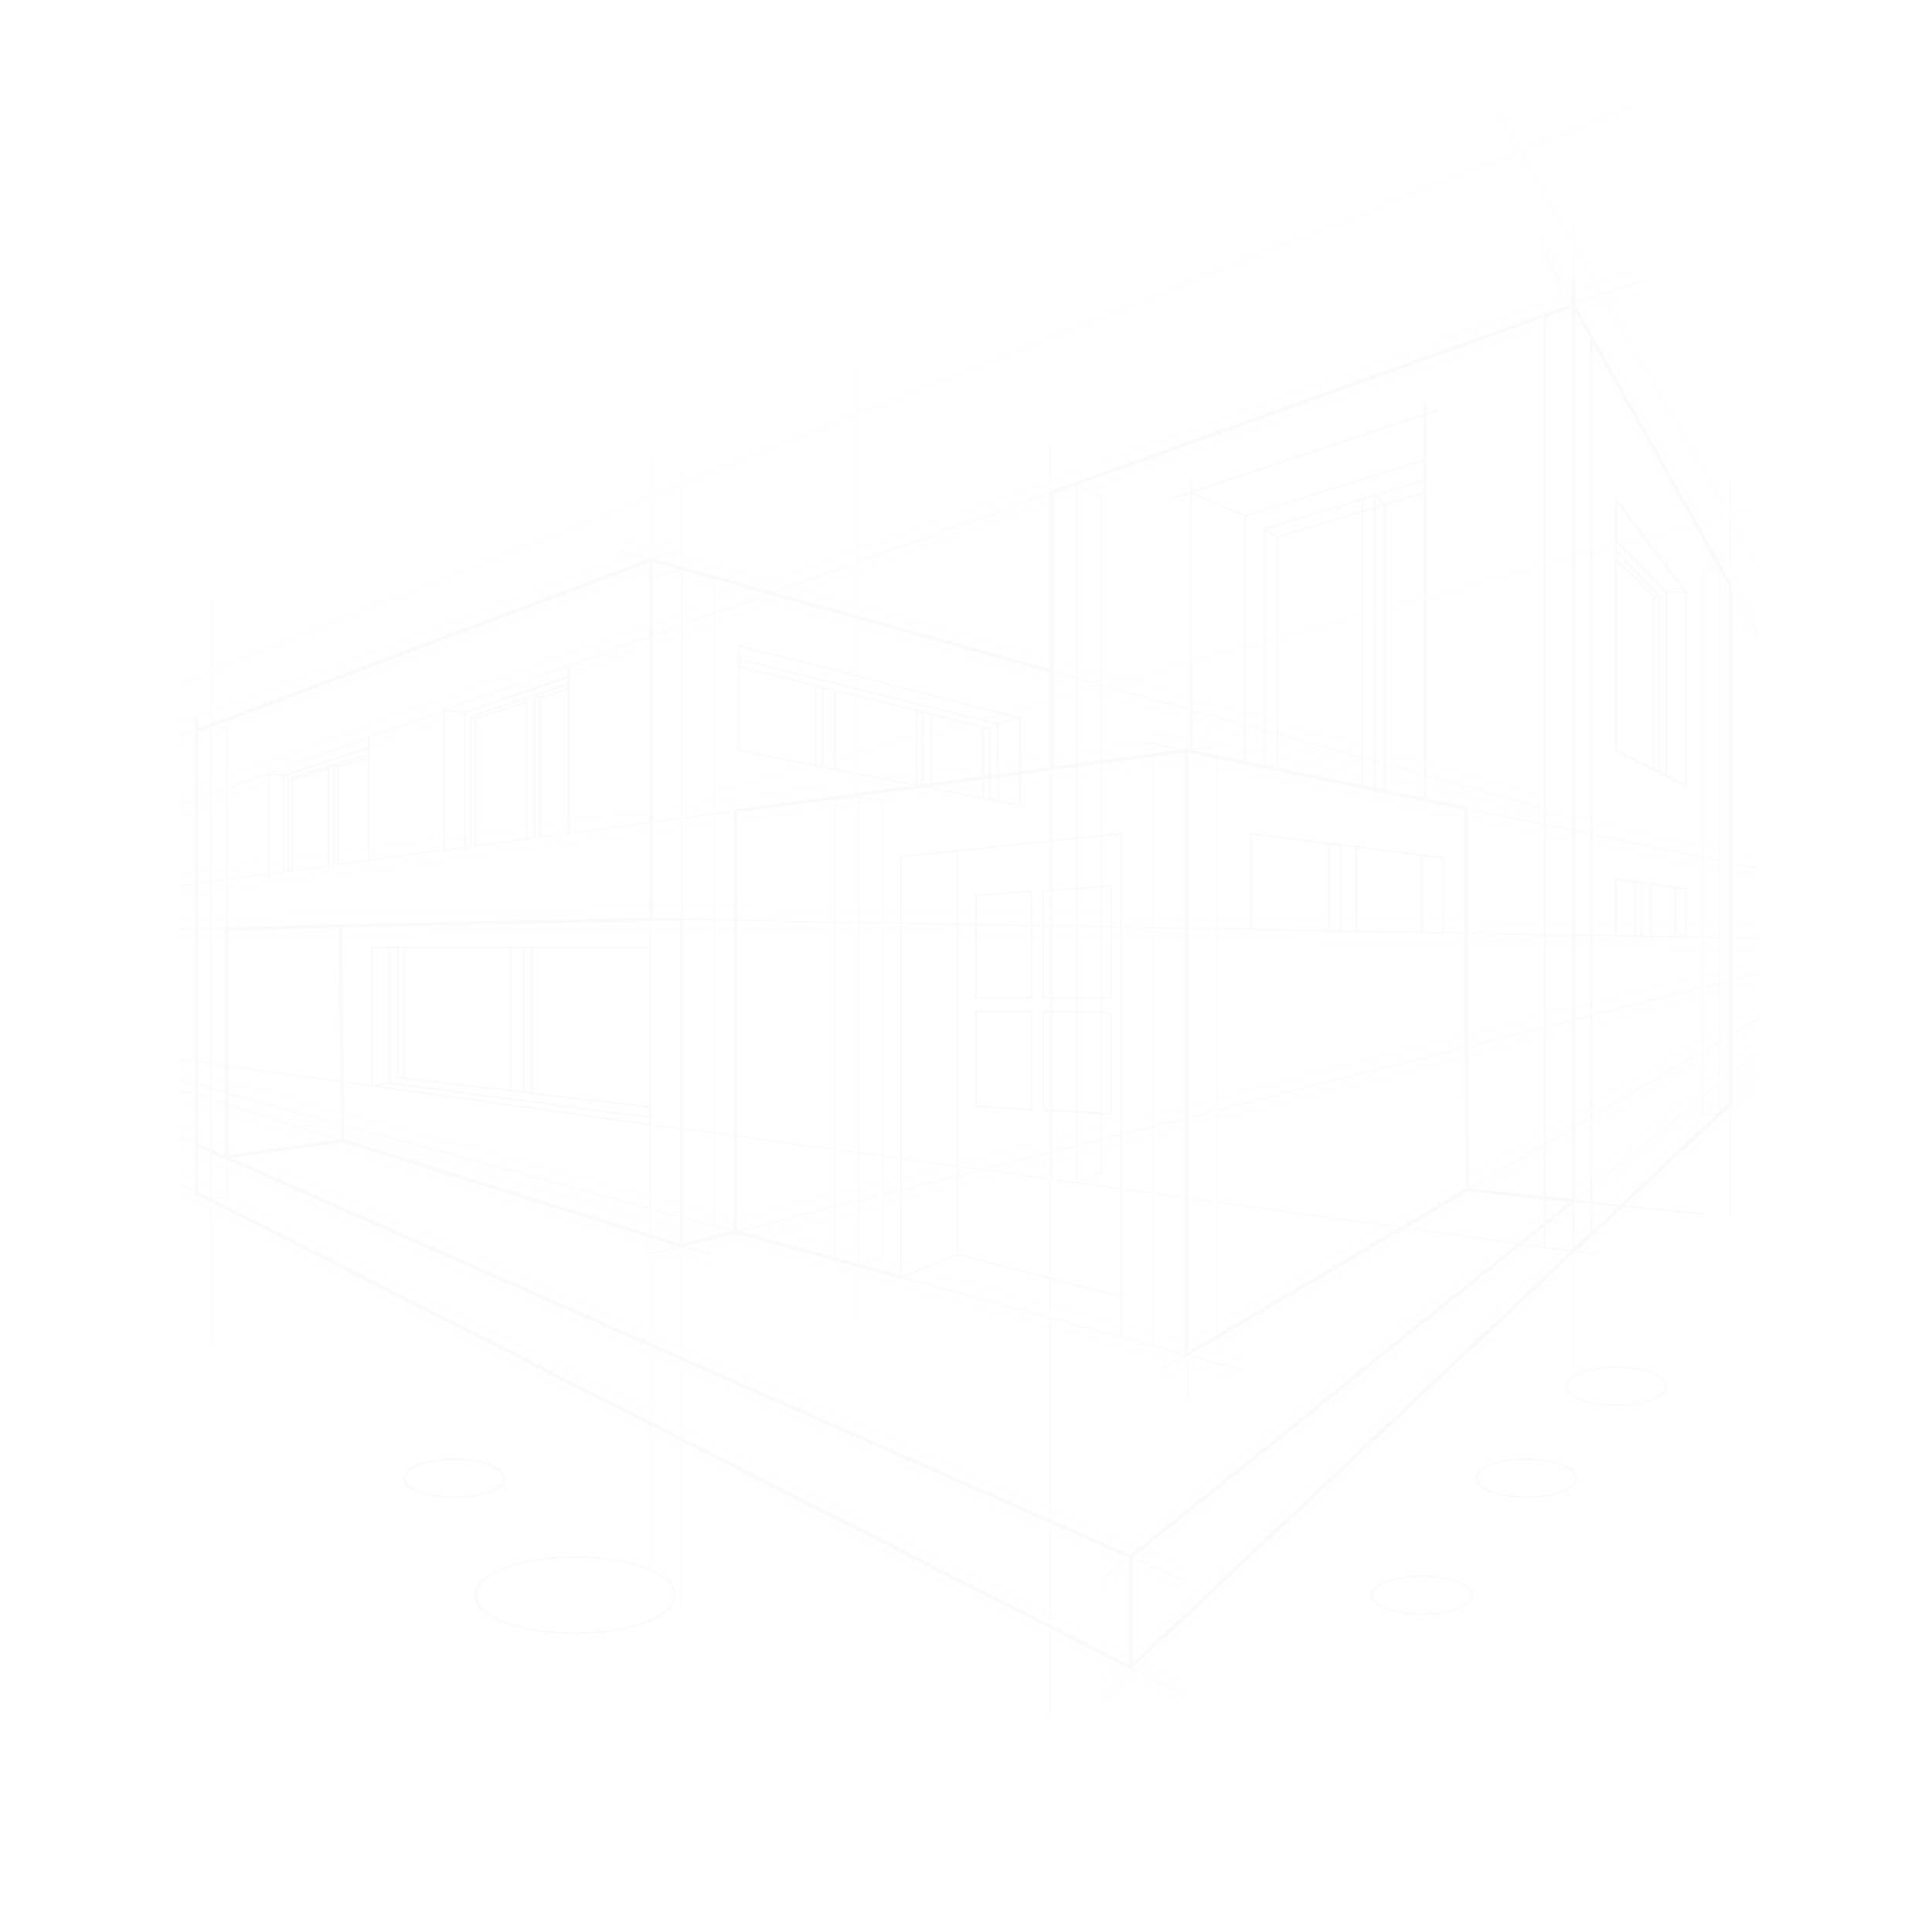 <svg width="763" height="763" viewBox="0 0 763 763" fill="none" xmlns="http://www.w3.org/2000/svg">
<g clip-path="url(#clip0_421_3715)" filter="url(#filter0_d_421_3715)">
<path opacity="0.5" d="M282.066 308.832L690.5 197.22" stroke="#FAFAFA" stroke-width="0.209" stroke-miterlimit="10" stroke-linecap="round"/>
<path d="M608.479 93.575L694.331 246.693" stroke="#FAFAFA" stroke-width="0.349" stroke-miterlimit="10" stroke-linecap="round"/>
<path d="M694.33 421.497L434.986 665.351" stroke="#FAFAFA" stroke-width="0.349" stroke-miterlimit="10" stroke-linecap="round"/>
<path d="M694.33 411.761L434.986 620.212" stroke="#FAFAFA" stroke-width="0.349" stroke-miterlimit="10" stroke-linecap="round"/>
<path d="M70.639 286.827L266.531 213.655" stroke="#FAFAFA" stroke-width="0.349" stroke-miterlimit="10" stroke-linecap="round"/>
<path d="M608.476 314.844L244.693 213.655" stroke="#FAFAFA" stroke-width="0.349" stroke-miterlimit="10" stroke-linecap="round"/>
<path d="M70.639 426.365L280.357 491.433" stroke="#FAFAFA" stroke-width="0.349" stroke-miterlimit="10" stroke-linecap="round"/>
<path d="M467.734 620.212L70.639 444.951" stroke="#FAFAFA" stroke-width="0.349" stroke-miterlimit="10" stroke-linecap="round"/>
<path d="M467.734 665.351L70.639 463.538" stroke="#FAFAFA" stroke-width="0.349" stroke-miterlimit="10" stroke-linecap="round"/>
<path d="M452.703 289.192L694.33 339.047" stroke="#FAFAFA" stroke-width="0.349" stroke-miterlimit="10" stroke-linecap="round"/>
<path d="M478.661 290.948L70.639 345.822" stroke="#FAFAFA" stroke-width="0.349" stroke-miterlimit="10" stroke-linecap="round"/>
<path d="M70.639 422.534L490.075 537.015" stroke="#FAFAFA" stroke-width="0.349" stroke-miterlimit="10" stroke-linecap="round"/>
<path d="M458.455 537.015L694.329 398.347" stroke="#FAFAFA" stroke-width="0.349" stroke-miterlimit="10" stroke-linecap="round"/>
<path d="M648.306 106.851L70.639 314.127" stroke="#FAFAFA" stroke-width="0.349" stroke-miterlimit="10" stroke-linecap="round"/>
<path d="M280.357 358.702L70.639 362.944" stroke="#FAFAFA" stroke-width="0.349" stroke-miterlimit="10" stroke-linecap="round"/>
<path d="M244.693 358.702L694.329 366.561" stroke="#FAFAFA" stroke-width="0.349" stroke-miterlimit="10" stroke-linecap="round"/>
<path d="M255.314 491.433L694.329 380.34" stroke="#FAFAFA" stroke-width="0.349" stroke-miterlimit="10" stroke-linecap="round"/>
<g opacity="0.5">
<path d="M608.479 88.783L694.331 241.917" stroke="#FAFAFA" stroke-width="0.209" stroke-miterlimit="10" stroke-linecap="round"/>
<path d="M694.33 416.72L434.986 660.56" stroke="#FAFAFA" stroke-width="0.209" stroke-miterlimit="10" stroke-linecap="round"/>
<path d="M694.33 406.984L434.986 615.421" stroke="#FAFAFA" stroke-width="0.209" stroke-miterlimit="10" stroke-linecap="round"/>
<path d="M70.639 282.035L266.531 208.864" stroke="#FAFAFA" stroke-width="0.209" stroke-miterlimit="10" stroke-linecap="round"/>
<path d="M608.476 310.068L244.693 208.864" stroke="#FAFAFA" stroke-width="0.209" stroke-miterlimit="10" stroke-linecap="round"/>
<path d="M70.639 421.588L280.357 486.642" stroke="#FAFAFA" stroke-width="0.209" stroke-miterlimit="10" stroke-linecap="round"/>
<path d="M467.734 615.421L70.639 440.175" stroke="#FAFAFA" stroke-width="0.209" stroke-miterlimit="10" stroke-linecap="round"/>
<path d="M467.734 660.559L70.639 458.761" stroke="#FAFAFA" stroke-width="0.209" stroke-miterlimit="10" stroke-linecap="round"/>
<path d="M452.703 284.416L694.33 334.27" stroke="#FAFAFA" stroke-width="0.209" stroke-miterlimit="10" stroke-linecap="round"/>
<path d="M478.661 286.171L70.639 341.046" stroke="#FAFAFA" stroke-width="0.209" stroke-miterlimit="10" stroke-linecap="round"/>
<path d="M70.639 417.758L490.075 532.223" stroke="#FAFAFA" stroke-width="0.209" stroke-miterlimit="10" stroke-linecap="round"/>
<path d="M458.455 532.223L694.329 393.555" stroke="#FAFAFA" stroke-width="0.209" stroke-miterlimit="10" stroke-linecap="round"/>
<path d="M648.306 102.059L70.639 309.335" stroke="#FAFAFA" stroke-width="0.209" stroke-miterlimit="10" stroke-linecap="round"/>
<path d="M280.357 353.925L70.639 358.152" stroke="#FAFAFA" stroke-width="0.209" stroke-miterlimit="10" stroke-linecap="round"/>
<path d="M244.693 353.925L694.329 361.784" stroke="#FAFAFA" stroke-width="0.209" stroke-miterlimit="10" stroke-linecap="round"/>
<path d="M255.314 486.641L694.329 375.564" stroke="#FAFAFA" stroke-width="0.209" stroke-miterlimit="10" stroke-linecap="round"/>
</g>
<g opacity="0.5">
<path d="M608.479 97.237L694.331 250.356" stroke="#FAFAFA" stroke-width="0.209" stroke-miterlimit="10" stroke-linecap="round"/>
<path d="M694.33 425.174L434.986 669.014" stroke="#FAFAFA" stroke-width="0.209" stroke-miterlimit="10" stroke-linecap="round"/>
<path d="M694.33 415.438L434.986 623.875" stroke="#FAFAFA" stroke-width="0.209" stroke-miterlimit="10" stroke-linecap="round"/>
<path d="M70.639 290.489L266.531 217.318" stroke="#FAFAFA" stroke-width="0.209" stroke-miterlimit="10" stroke-linecap="round"/>
<path d="M608.476 318.522L244.693 217.318" stroke="#FAFAFA" stroke-width="0.209" stroke-miterlimit="10" stroke-linecap="round"/>
<path d="M70.639 430.042L280.357 495.096" stroke="#FAFAFA" stroke-width="0.209" stroke-miterlimit="10" stroke-linecap="round"/>
<path d="M467.734 623.875L70.639 448.629" stroke="#FAFAFA" stroke-width="0.209" stroke-miterlimit="10" stroke-linecap="round"/>
<path d="M467.734 669.014L70.639 467.215" stroke="#FAFAFA" stroke-width="0.209" stroke-miterlimit="10" stroke-linecap="round"/>
<path d="M452.703 292.87L694.33 342.724" stroke="#FAFAFA" stroke-width="0.209" stroke-miterlimit="10" stroke-linecap="round"/>
<path d="M478.661 294.625L70.639 349.5" stroke="#FAFAFA" stroke-width="0.209" stroke-miterlimit="10" stroke-linecap="round"/>
<path d="M70.639 426.197L490.075 540.677" stroke="#FAFAFA" stroke-width="0.209" stroke-miterlimit="10" stroke-linecap="round"/>
<path d="M458.455 540.677L694.329 402.01" stroke="#FAFAFA" stroke-width="0.209" stroke-miterlimit="10" stroke-linecap="round"/>
<path d="M648.306 110.513L70.639 317.79" stroke="#FAFAFA" stroke-width="0.209" stroke-miterlimit="10" stroke-linecap="round"/>
<path d="M280.357 362.379L70.639 366.606" stroke="#FAFAFA" stroke-width="0.209" stroke-miterlimit="10" stroke-linecap="round"/>
<path d="M244.693 362.379L694.329 370.238" stroke="#FAFAFA" stroke-width="0.209" stroke-miterlimit="10" stroke-linecap="round"/>
<path d="M255.314 495.095L694.329 384.018" stroke="#FAFAFA" stroke-width="0.209" stroke-miterlimit="10" stroke-linecap="round"/>
</g>
<path d="M77.519 284.69V467.063L83.288 469.962V282.539L77.519 284.69Z" stroke="#FAFAFA" stroke-width="0.349" stroke-miterlimit="10" stroke-linecap="round"/>
<path d="M83.289 282.539L89.576 283.866V468.085L83.289 469.962" stroke="#FAFAFA" stroke-width="0.349" stroke-miterlimit="10" stroke-linecap="round"/>
<path d="M269.188 487.923V220.461L282.067 224.047V484.658L269.188 487.923Z" stroke="#FAFAFA" stroke-width="0.349" stroke-miterlimit="10" stroke-linecap="round"/>
<path d="M269.186 220.461L256.795 224.276V484.093L269.186 487.923V220.461Z" stroke="#FAFAFA" stroke-width="0.349" stroke-miterlimit="10" stroke-linecap="round"/>
<path d="M329.678 311.93V493.234L339.032 495.782V310.709L329.678 311.93Z" stroke="#FAFAFA" stroke-width="0.349" stroke-miterlimit="10" stroke-linecap="round"/>
<path d="M339.031 310.709L348.553 312.189V492.349L339.031 495.782" stroke="#FAFAFA" stroke-width="0.349" stroke-miterlimit="10" stroke-linecap="round"/>
<path d="M468.482 531.109V292.428L455.221 294.106V527.493L468.482 531.109Z" stroke="#FAFAFA" stroke-width="0.349" stroke-miterlimit="10" stroke-linecap="round"/>
<path d="M468.482 292.428L480.523 294.93V524.029L468.482 531.109V292.428Z" stroke="#FAFAFA" stroke-width="0.349" stroke-miterlimit="10" stroke-linecap="round"/>
<path d="M621.342 116.526V490.121L628.529 483.361V129.344L621.342 116.526Z" stroke="#FAFAFA" stroke-width="0.697" stroke-miterlimit="10" stroke-linecap="round"/>
<path d="M621.341 116.526L610.109 120.554V488.58L621.341 490.121V116.526Z" stroke="#FAFAFA" stroke-width="0.697" stroke-miterlimit="10" stroke-linecap="round"/>
<path d="M683.344 227.099V431.828L679.041 435.887V219.408L683.344 227.099Z" stroke="#FAFAFA" stroke-width="0.349" stroke-miterlimit="10" stroke-linecap="round"/>
<path d="M679.04 219.408L672.279 221.697V435.887H679.04" stroke="#FAFAFA" stroke-width="0.349" stroke-miterlimit="10" stroke-linecap="round"/>
<path d="M415.363 190.43V461.783L425.084 463.538V186.95L415.363 190.43Z" stroke="#FAFAFA" stroke-width="0.349" stroke-miterlimit="10" stroke-linecap="round"/>
<path d="M425.084 186.95L434.988 192.261V458.899L425.084 463.538V186.95Z" stroke="#FAFAFA" stroke-width="0.349" stroke-miterlimit="10" stroke-linecap="round"/>
<path d="M630.787 491.433L70.639 414.34" stroke="#FAFAFA" stroke-width="0.349" stroke-miterlimit="10" stroke-linecap="round"/>
<path d="M672.279 475.486L579.422 465.903V315.211" stroke="#FAFAFA" stroke-width="0.697" stroke-miterlimit="10" stroke-linecap="round"/>
<path d="M567.796 158.109L463.875 192.612" stroke="#FAFAFA" stroke-width="0.697" stroke-miterlimit="10" stroke-linecap="round"/>
<path d="M470.436 185.547V292.428" stroke="#FAFAFA" stroke-width="0.697" stroke-miterlimit="10" stroke-linecap="round"/>
<path d="M470.436 190.445L491.677 199.708L562.774 177.581" stroke="#FAFAFA" stroke-width="0.697" stroke-miterlimit="10" stroke-linecap="round"/>
<path d="M491.678 199.708V295.998" stroke="#FAFAFA" stroke-width="0.697" stroke-miterlimit="10" stroke-linecap="round"/>
<path d="M499.201 298.761V205.018L562.774 185.547" stroke="#FAFAFA" stroke-width="0.697" stroke-miterlimit="10" stroke-linecap="round"/>
<path d="M499.201 205.018L504.512 208.116L562.774 190.414" stroke="#FAFAFA" stroke-width="0.697" stroke-miterlimit="10" stroke-linecap="round"/>
<path d="M504.512 208.116V299.89" stroke="#FAFAFA" stroke-width="0.697" stroke-miterlimit="10" stroke-linecap="round"/>
<path d="M538.021 193.131V306.787" stroke="#FAFAFA" stroke-width="0.697" stroke-miterlimit="10" stroke-linecap="round"/>
<path d="M542.875 307.794V191.635L546.827 195.252V308.603" stroke="#FAFAFA" stroke-width="0.697" stroke-miterlimit="10" stroke-linecap="round" stroke-linejoin="round"/>
<path d="M638.279 193.589V292.428L665.854 306.436V229.877L638.279 193.589Z" stroke="#FAFAFA" stroke-width="0.697" stroke-miterlimit="10" stroke-linecap="round"/>
<path d="M665.854 229.877H658.041L638.279 209.23" stroke="#FAFAFA" stroke-width="0.697" stroke-miterlimit="10" stroke-linecap="round"/>
<path d="M658.041 229.877V302.225" stroke="#FAFAFA" stroke-width="0.697" stroke-miterlimit="10" stroke-linecap="round"/>
<path d="M655.386 301.11V231.647L638.279 213.655" stroke="#FAFAFA" stroke-width="0.697" stroke-miterlimit="10" stroke-linecap="round"/>
<path d="M655.386 231.647H653.249L638.279 217.272" stroke="#FAFAFA" stroke-width="0.697" stroke-miterlimit="10" stroke-linecap="round"/>
<path d="M653.25 231.647V300.027" stroke="#FAFAFA" stroke-width="0.697" stroke-miterlimit="10" stroke-linecap="round"/>
<path d="M442.816 524.624V325.252L355.91 334.316V500.391L378.19 491.433V331.997" stroke="#FAFAFA" stroke-width="0.697" stroke-miterlimit="10" stroke-linecap="round"/>
<path d="M378.189 491.433L442.816 508.097" stroke="#FAFAFA" stroke-width="0.697" stroke-miterlimit="10" stroke-linecap="round"/>
<path d="M407.259 347.897L385.438 349.668V390.152H407.259V347.897Z" stroke="#FAFAFA" stroke-width="0.697" stroke-miterlimit="10" stroke-linecap="round"/>
<path d="M411.99 347.898V390.153H438.833V345.822L411.99 347.898Z" stroke="#FAFAFA" stroke-width="0.697" stroke-miterlimit="10" stroke-linecap="round"/>
<path d="M385.438 395.387H407.259V434.33L385.438 432.865V395.387Z" stroke="#FAFAFA" stroke-width="0.697" stroke-miterlimit="10" stroke-linecap="round"/>
<path d="M411.99 395.387V434.33L438.833 435.887V395.982L411.99 395.387Z" stroke="#FAFAFA" stroke-width="0.697" stroke-miterlimit="10" stroke-linecap="round"/>
<path d="M494.15 325.252V363.066L569.993 364.394V334.759L494.15 325.252Z" stroke="#FAFAFA" stroke-width="0.697" stroke-miterlimit="10" stroke-linecap="round"/>
<path d="M561.492 364.241V333.69" stroke="#FAFAFA" stroke-width="0.697" stroke-miterlimit="10" stroke-linecap="round"/>
<path d="M529.432 329.677V363.692" stroke="#FAFAFA" stroke-width="0.697" stroke-miterlimit="10" stroke-linecap="round"/>
<path d="M535.641 330.456V363.692" stroke="#FAFAFA" stroke-width="0.697" stroke-miterlimit="10" stroke-linecap="round"/>
<path d="M524.975 329.677V363.631" stroke="#FAFAFA" stroke-width="0.697" stroke-miterlimit="10" stroke-linecap="round"/>
<path d="M638.279 343.167V365.584L665.854 366.072V347.074L638.279 343.167Z" stroke="#FAFAFA" stroke-width="0.697" stroke-miterlimit="10" stroke-linecap="round"/>
<path d="M661.629 346.463V365.996" stroke="#FAFAFA" stroke-width="0.697" stroke-miterlimit="10" stroke-linecap="round"/>
<path d="M652.059 345.12V365.828" stroke="#FAFAFA" stroke-width="0.697" stroke-miterlimit="10" stroke-linecap="round"/>
<path d="M648.305 344.815V365.767" stroke="#FAFAFA" stroke-width="0.697" stroke-miterlimit="10" stroke-linecap="round"/>
<path d="M645.941 344.25V365.721" stroke="#FAFAFA" stroke-width="0.697" stroke-miterlimit="10" stroke-linecap="round"/>
<path d="M77.522 280.326V448.003L446.6 610.873L621.342 470.237L579.423 465.903L468.483 531.109V292.427L290.475 316.263V482.536" stroke="#FAFAFA" stroke-width="1.395" stroke-miterlimit="10" stroke-linecap="round"/>
<path d="M621.342 106.851V324" stroke="#FAFAFA" stroke-width="1.395" stroke-miterlimit="10" stroke-linecap="round"/>
<path d="M257.207 217.135V359.19H269.186V487.923L290.474 482.537L355.909 500.391" stroke="#FAFAFA" stroke-width="1.395" stroke-miterlimit="10" stroke-linecap="round"/>
<path d="M135.341 446.431L89.576 452.886V362.944L134.471 361.647L135.341 446.431ZM135.341 446.431L269.186 487.923" stroke="#FAFAFA" stroke-width="1.395" stroke-miterlimit="10" stroke-linecap="round"/>
<path d="M77.522 448.003V467.063L446.478 654.547V610.873" stroke="#FAFAFA" stroke-width="1.395" stroke-miterlimit="10" stroke-linecap="round"/>
<path d="M227.146 641.073C248.898 641.073 266.532 634.316 266.532 625.981C266.532 617.645 248.898 610.888 227.146 610.888C205.394 610.888 187.76 617.645 187.76 625.981C187.76 634.316 205.394 641.073 227.146 641.073Z" stroke="#FAFAFA" stroke-width="0.697" stroke-miterlimit="10" stroke-linecap="round"/>
<path d="M199.067 579.804C199.067 583.97 190.247 587.357 179.367 587.357C168.486 587.357 159.666 583.985 159.666 579.804C159.666 575.622 168.486 572.25 179.367 572.25C190.247 572.25 199.067 575.622 199.067 579.804Z" stroke="#FAFAFA" stroke-width="0.697" stroke-miterlimit="10" stroke-linecap="round"/>
<path d="M638.281 550.978C649.161 550.978 657.981 547.596 657.981 543.424C657.981 539.252 649.161 535.87 638.281 535.87C627.4 535.87 618.58 539.252 618.58 543.424C618.58 547.596 627.4 550.978 638.281 550.978Z" stroke="#FAFAFA" stroke-width="0.697" stroke-miterlimit="10" stroke-linecap="round"/>
<path d="M622.47 579.804C622.47 583.97 613.649 587.357 602.769 587.357C591.889 587.357 583.068 583.985 583.068 579.804C583.068 575.622 591.889 572.25 602.769 572.25C613.649 572.25 622.47 575.622 622.47 579.804Z" stroke="#FAFAFA" stroke-width="0.697" stroke-miterlimit="10" stroke-linecap="round"/>
<path d="M561.492 633.534C572.372 633.534 581.192 630.152 581.192 625.98C581.192 621.809 572.372 618.427 561.492 618.427C550.611 618.427 541.791 621.809 541.791 625.98C541.791 630.152 550.611 633.534 561.492 633.534Z" stroke="#FAFAFA" stroke-width="0.697" stroke-miterlimit="10" stroke-linecap="round"/>
<path d="M446.478 654.547L683.343 431.828V227.1L621.342 116.526L415.363 190.43V261.129L257.208 217.135L77.522 284.691" stroke="#FAFAFA" stroke-width="1.395" stroke-miterlimit="10" stroke-linecap="round"/>
<path d="M415.363 261.129V299.493" stroke="#FAFAFA" stroke-width="1.395" stroke-miterlimit="10" stroke-linecap="round"/>
<path d="M621.342 470.237V324" stroke="#FAFAFA" stroke-width="1.395" stroke-miterlimit="10" stroke-linecap="round"/>
<path d="M468.482 292.428L578.782 315.211L579.423 465.903" stroke="#FAFAFA" stroke-width="1.395" stroke-miterlimit="10" stroke-linecap="round"/>
<path d="M291.908 251.012V292.427L402.833 314.127V279.548L291.908 251.012Z" stroke="#FAFAFA" stroke-width="0.697" stroke-miterlimit="10" stroke-linecap="round"/>
<path d="M402.833 279.548L393.891 281.791L394.348 312.464" stroke="#FAFAFA" stroke-width="0.697" stroke-miterlimit="10" stroke-linecap="round"/>
<path d="M393.891 281.791L291.908 256.429" stroke="#FAFAFA" stroke-width="0.697" stroke-miterlimit="10" stroke-linecap="round"/>
<path d="M390.824 311.777V283.729L291.908 259.389" stroke="#FAFAFA" stroke-width="0.697" stroke-miterlimit="10" stroke-linecap="round"/>
<path d="M390.824 283.729H388.383V311.304" stroke="#FAFAFA" stroke-width="0.697" stroke-miterlimit="10" stroke-linecap="round"/>
<path d="M367.781 278.052V307.26" stroke="#FAFAFA" stroke-width="0.697" stroke-miterlimit="10" stroke-linecap="round"/>
<path d="M364.348 277.213V306.329" stroke="#FAFAFA" stroke-width="0.697" stroke-miterlimit="10" stroke-linecap="round"/>
<path d="M361.982 277.213V306.238" stroke="#FAFAFA" stroke-width="0.697" stroke-miterlimit="10" stroke-linecap="round"/>
<path d="M329.678 269.11V299.813" stroke="#FAFAFA" stroke-width="0.697" stroke-miterlimit="10" stroke-linecap="round"/>
<path d="M324.947 298.882V267.508" stroke="#FAFAFA" stroke-width="0.697" stroke-miterlimit="10" stroke-linecap="round"/>
<path d="M322.17 266.821V298.226" stroke="#FAFAFA" stroke-width="0.697" stroke-miterlimit="10" stroke-linecap="round"/>
<path d="M257.207 359.19L134.471 361.647" stroke="#FAFAFA" stroke-width="1.395" stroke-miterlimit="10" stroke-linecap="round"/>
<path d="M224.643 258.871V325.115" stroke="#FAFAFA" stroke-width="0.697" stroke-miterlimit="10" stroke-linecap="round"/>
<path d="M175.49 276.496V331.722" stroke="#FAFAFA" stroke-width="0.697" stroke-miterlimit="10" stroke-linecap="round"/>
<path d="M145.656 287.208V335.735" stroke="#FAFAFA" stroke-width="0.697" stroke-miterlimit="10" stroke-linecap="round"/>
<path d="M106.043 301.416V342.282" stroke="#FAFAFA" stroke-width="0.697" stroke-miterlimit="10" stroke-linecap="round"/>
<path d="M106.043 301.416L111.933 302.24V340.267" stroke="#FAFAFA" stroke-width="0.697" stroke-miterlimit="10" stroke-linecap="round"/>
<path d="M111.932 302.24L145.656 291.39" stroke="#FAFAFA" stroke-width="0.697" stroke-miterlimit="10" stroke-linecap="round"/>
<path d="M175.49 276.496L183.486 277.457V330.486" stroke="#FAFAFA" stroke-width="0.697" stroke-miterlimit="10" stroke-linecap="round"/>
<path d="M183.486 277.457L224.643 263.296" stroke="#FAFAFA" stroke-width="0.697" stroke-miterlimit="10" stroke-linecap="round"/>
<path d="M185.988 330.318V278.999L224.642 266.028" stroke="#FAFAFA" stroke-width="0.697" stroke-miterlimit="10" stroke-linecap="round"/>
<path d="M207.963 271.613V327.358" stroke="#FAFAFA" stroke-width="0.697" stroke-miterlimit="10" stroke-linecap="round"/>
<path d="M211.152 326.93V270.545L213.426 271.613V326.625" stroke="#FAFAFA" stroke-width="0.697" stroke-miterlimit="10" stroke-linecap="round"/>
<path d="M185.988 278.999L187.758 279.747V330.074" stroke="#FAFAFA" stroke-width="0.697" stroke-miterlimit="10" stroke-linecap="round"/>
<path d="M187.76 279.746L207.964 273.246" stroke="#FAFAFA" stroke-width="0.697" stroke-miterlimit="10" stroke-linecap="round"/>
<path d="M213.428 271.613L224.644 267.798" stroke="#FAFAFA" stroke-width="0.697" stroke-miterlimit="10" stroke-linecap="round"/>
<path d="M114.021 339.993V303.491L145.655 294.045" stroke="#FAFAFA" stroke-width="0.697" stroke-miterlimit="10" stroke-linecap="round"/>
<path d="M129.832 298.776V337.856" stroke="#FAFAFA" stroke-width="0.697" stroke-miterlimit="10" stroke-linecap="round"/>
<path d="M131.938 337.582V298.135L133.479 298.776V337.368" stroke="#FAFAFA" stroke-width="0.697" stroke-miterlimit="10" stroke-linecap="round"/>
<path d="M114.021 303.491L115.441 304.01V339.795" stroke="#FAFAFA" stroke-width="0.697" stroke-miterlimit="10" stroke-linecap="round"/>
<path d="M115.443 304.01L129.834 299.798" stroke="#FAFAFA" stroke-width="0.697" stroke-miterlimit="10" stroke-linecap="round"/>
<path d="M133.479 298.776L145.656 295.159" stroke="#FAFAFA" stroke-width="0.697" stroke-miterlimit="10" stroke-linecap="round"/>
<path d="M83.289 231.647V527.798" stroke="#FAFAFA" stroke-width="0.209" stroke-miterlimit="10" stroke-linecap="round"/>
<path d="M256.795 176.268V618" stroke="#FAFAFA" stroke-width="0.209" stroke-miterlimit="10" stroke-linecap="round"/>
<path d="M269.188 181.136V630.833" stroke="#FAFAFA" stroke-width="0.209" stroke-miterlimit="10" stroke-linecap="round"/>
<path d="M414.842 171.843V673.226" stroke="#FAFAFA" stroke-width="0.209" stroke-miterlimit="10" stroke-linecap="round"/>
<path d="M621.342 83.579V536.252" stroke="#FAFAFA" stroke-width="0.209" stroke-miterlimit="10" stroke-linecap="round"/>
<path d="M339.031 141.247V517.726" stroke="#FAFAFA" stroke-width="0.209" stroke-miterlimit="10" stroke-linecap="round"/>
<path d="M683.342 184.738V476.692" stroke="#FAFAFA" stroke-width="0.209" stroke-miterlimit="10" stroke-linecap="round"/>
<path d="M468.91 257.269V549.223" stroke="#FAFAFA" stroke-width="0.209" stroke-miterlimit="10" stroke-linecap="round"/>
<path d="M70.639 266.058L645.941 37.448" stroke="#FAFAFA" stroke-width="0.209" stroke-miterlimit="10" stroke-linecap="round"/>
<path d="M694.33 219.408L589.738 37.448" stroke="#FAFAFA" stroke-width="0.209" stroke-miterlimit="10" stroke-linecap="round"/>
<path d="M562.773 155.24V311.533" stroke="#FAFAFA" stroke-width="0.697" stroke-miterlimit="10" stroke-linecap="round"/>
<path d="M146.756 370.238H256.796V440.175L146.756 424.808V370.238Z" stroke="#FAFAFA" stroke-width="0.697" stroke-miterlimit="10" stroke-linecap="round"/>
<path d="M153.73 370.238V423.709L146.756 424.808" stroke="#FAFAFA" stroke-width="0.697" stroke-miterlimit="10" stroke-linecap="round"/>
<path d="M153.73 423.709L256.797 437.291" stroke="#FAFAFA" stroke-width="0.697" stroke-miterlimit="10" stroke-linecap="round"/>
<path d="M157.07 370.238V421.588L256.794 433.232" stroke="#FAFAFA" stroke-width="0.697" stroke-miterlimit="10" stroke-linecap="round"/>
<path d="M201.768 370.238V426.807" stroke="#FAFAFA" stroke-width="0.697" stroke-miterlimit="10" stroke-linecap="round"/>
<path d="M210.039 427.402V370.238" stroke="#FAFAFA" stroke-width="0.697" stroke-miterlimit="10" stroke-linecap="round"/>
<path d="M206.941 370.238V427.402" stroke="#FAFAFA" stroke-width="0.697" stroke-miterlimit="10" stroke-linecap="round"/>
<path d="M157.07 421.588H159.588V370.238" stroke="#FAFAFA" stroke-width="0.697" stroke-miterlimit="10" stroke-linecap="round"/>
</g>
<defs>
<filter id="filter0_d_421_3715" x="-4" y="0" width="771" height="771" filterUnits="userSpaceOnUse" color-interpolation-filters="sRGB">
<feFlood flood-opacity="0" result="BackgroundImageFix"/>
<feColorMatrix in="SourceAlpha" type="matrix" values="0 0 0 0 0 0 0 0 0 0 0 0 0 0 0 0 0 0 127 0" result="hardAlpha"/>
<feOffset dy="4"/>
<feGaussianBlur stdDeviation="2"/>
<feComposite in2="hardAlpha" operator="out"/>
<feColorMatrix type="matrix" values="0 0 0 0 1 0 0 0 0 1 0 0 0 0 1 0 0 0 0.25 0"/>
<feBlend mode="normal" in2="BackgroundImageFix" result="effect1_dropShadow_421_3715"/>
<feBlend mode="normal" in="SourceGraphic" in2="effect1_dropShadow_421_3715" result="shape"/>
</filter>
<clipPath id="clip0_421_3715">
<rect width="763" height="763" fill="white"/>
</clipPath>
</defs>
</svg>

